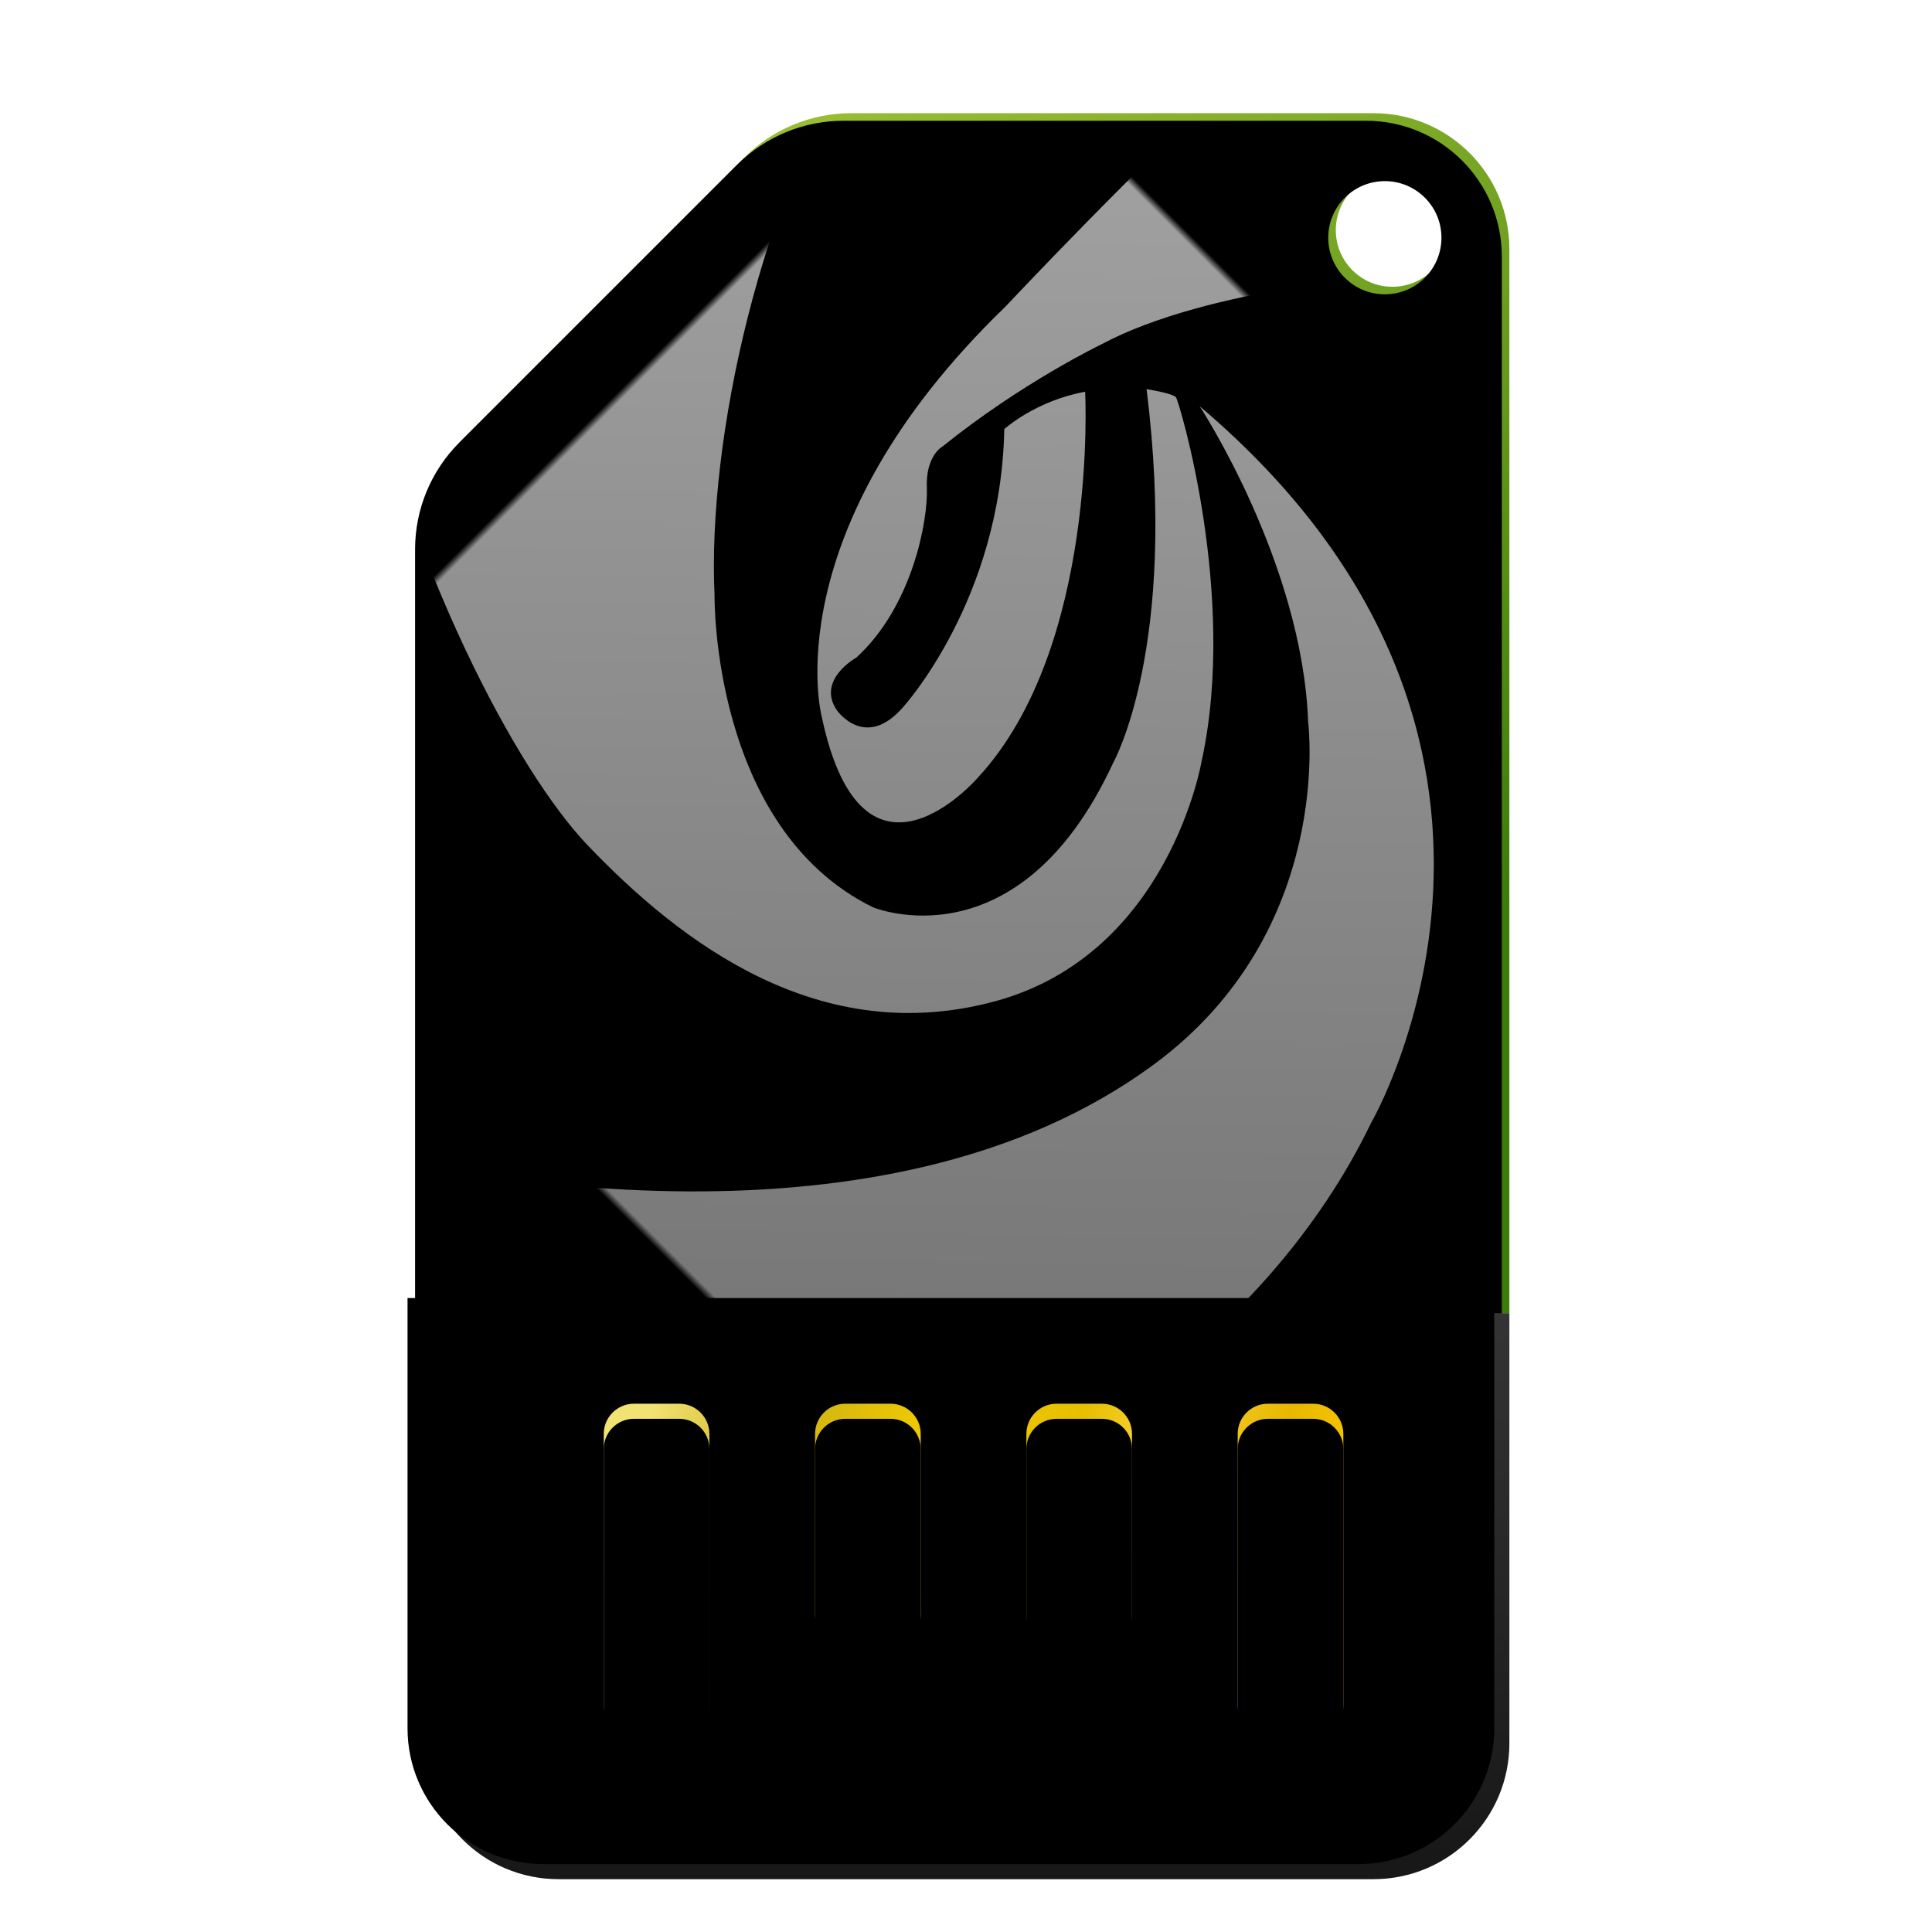 <svg xmlns="http://www.w3.org/2000/svg" xmlns:xlink="http://www.w3.org/1999/xlink" width="256" height="256" viewBox="0 0 256 256">
  <defs>
    <filter id="deepin-boot-maker-a" width="137.5%" height="123.1%" x="-18.8%" y="-11.5%" filterUnits="objectBoundingBox">
      <feOffset dy="4" in="SourceAlpha" result="shadowOffsetOuter1"/>
      <feGaussianBlur in="shadowOffsetOuter1" result="shadowBlurOuter1" stdDeviation="5"/>
      <feComposite in="shadowBlurOuter1" in2="SourceAlpha" operator="out" result="shadowBlurOuter1"/>
      <feColorMatrix in="shadowBlurOuter1" result="shadowMatrixOuter1" values="0 0 0 0 0   0 0 0 0 0   0 0 0 0 0  0 0 0 0.2 0"/>
      <feMerge>
        <feMergeNode in="shadowMatrixOuter1"/>
        <feMergeNode in="SourceGraphic"/>
      </feMerge>
    </filter>
    <linearGradient id="deepin-boot-maker-c" x1="31.976%" x2="72.249%" y1="0%" y2="80.043%">
      <stop offset="0%" stop-color="#9BBE34"/>
      <stop offset="100%" stop-color="#3A7D09"/>
    </linearGradient>
    <path id="deepin-boot-maker-b" d="M126,0 C135.941,-1.82615513e-15 144,8.059 144,18 L144,159 L0,159 L0,56.784 C6.45583431e-15,51.48 2.107,46.393 5.858,42.642 L42.642,5.858 C46.393,2.107 51.48,8.07981693e-15 56.784,0 L126,0 Z M128.5,8 C124.358,8 121,11.358 121,15.5 C121,19.642 124.358,23 128.5,23 C132.642,23 136,19.642 136,15.5 C136,11.358 132.642,8 128.5,8 Z"/>
    <filter id="deepin-boot-maker-d" width="102.1%" height="101.9%" x="-1%" y="-.9%" filterUnits="objectBoundingBox">
      <feGaussianBlur in="SourceAlpha" result="shadowBlurInner1" stdDeviation=".5"/>
      <feOffset dy="2" in="shadowBlurInner1" result="shadowOffsetInner1"/>
      <feComposite in="shadowOffsetInner1" in2="SourceAlpha" k2="-1" k3="1" operator="arithmetic" result="shadowInnerInner1"/>
      <feColorMatrix in="shadowInnerInner1" result="shadowMatrixInner1" values="0 0 0 0 1   0 0 0 0 1   0 0 0 0 1  0 0 0 0.3 0"/>
      <feGaussianBlur in="SourceAlpha" result="shadowBlurInner2" stdDeviation="1"/>
      <feOffset dx="-1" dy="-1" in="shadowBlurInner2" result="shadowOffsetInner2"/>
      <feComposite in="shadowOffsetInner2" in2="SourceAlpha" k2="-1" k3="1" operator="arithmetic" result="shadowInnerInner2"/>
      <feColorMatrix in="shadowInnerInner2" result="shadowMatrixInner2" values="0 0 0 0 0.018   0 0 0 0 0.105   0 0 0 0 0.005  0 0 0 0.354 0"/>
      <feMerge>
        <feMergeNode in="shadowMatrixInner1"/>
        <feMergeNode in="shadowMatrixInner2"/>
      </feMerge>
    </filter>
    <linearGradient id="deepin-boot-maker-e" x1="82.09%" x2="16.982%" y1="23.327%" y2="86.409%">
      <stop offset="0%" stop-color="#FFF" stop-opacity=".647"/>
      <stop offset="100%" stop-color="#FFF"/>
    </linearGradient>
    <linearGradient id="deepin-boot-maker-g" x1="50%" x2="50%" y1="0%" y2="96.171%">
      <stop offset="0%" stop-color="#343434"/>
      <stop offset="100%" stop-color="#181818"/>
    </linearGradient>
    <path id="deepin-boot-maker-h" d="M0,159 L144,159 L144,216 C144,225.941 135.941,234 126,234 L18,234 C8.059,234 1.21743675e-15,225.941 0,216 L0,159 L0,159 Z"/>
    <filter id="deepin-boot-maker-i" width="102.8%" height="105.3%" x="-1.4%" y="-2.7%" filterUnits="objectBoundingBox">
      <feGaussianBlur in="SourceAlpha" result="shadowBlurInner1" stdDeviation="1"/>
      <feOffset dx="-2" dy="-2" in="shadowBlurInner1" result="shadowOffsetInner1"/>
      <feComposite in="shadowOffsetInner1" in2="SourceAlpha" k2="-1" k3="1" operator="arithmetic" result="shadowInnerInner1"/>
      <feColorMatrix in="shadowInnerInner1" values="0 0 0 0 0   0 0 0 0 0   0 0 0 0 0  0 0 0 0.2 0"/>
    </filter>
    <linearGradient id="deepin-boot-maker-j" x1="0%" x2="100%" y1="41.51%" y2="58.478%">
      <stop offset="0%" stop-color="#F1E274"/>
      <stop offset="18.149%" stop-color="#CEB214"/>
      <stop offset="37.816%" stop-color="#F2CC00"/>
      <stop offset="56.473%" stop-color="#E7BF00"/>
      <stop offset="67.568%" stop-color="#F9D53B"/>
      <stop offset="83.443%" stop-color="#E8B800"/>
      <stop offset="100%" stop-color="#FFCF00"/>
    </linearGradient>
    <path id="deepin-boot-maker-k" d="M34,171 C36.209,171 38,172.791 38,175 L38,211 C38,213.209 36.209,215 34,215 L28,215 C25.791,215 24,213.209 24,211 L24,175 C24,172.791 25.791,171 28,171 L34,171 Z M118,171 C120.209,171 122,172.791 122,175 L122,211 C122,213.209 120.209,215 118,215 L112,215 C109.791,215 108,213.209 108,211 L108,175 C108,172.791 109.791,171 112,171 L118,171 Z M90,171 C92.209,171 94,172.791 94,175 L94,199 C94,201.209 92.209,203 90,203 L84,203 C81.791,203 80,201.209 80,199 L80,175 C80,172.791 81.791,171 84,171 L90,171 Z M62,171 C64.209,171 66,172.791 66,175 L66,199 C66,201.209 64.209,203 62,203 L56,203 C53.791,203 52,201.209 52,199 L52,175 C52,172.791 53.791,171 56,171 L62,171 Z"/>
    <filter id="deepin-boot-maker-l" width="102%" height="104.5%" x="-1%" y="-2.3%" filterUnits="objectBoundingBox">
      <feOffset dy="2" in="SourceAlpha" result="shadowOffsetInner1"/>
      <feComposite in="shadowOffsetInner1" in2="SourceAlpha" k2="-1" k3="1" operator="arithmetic" result="shadowInnerInner1"/>
      <feColorMatrix in="shadowInnerInner1" values="0 0 0 0 0.927   0 0 0 0 0.559   0 0 0 0 0  0 0 0 0.5 0"/>
    </filter>
  </defs>
  <g fill="none" fill-rule="evenodd" filter="url(#deepin-boot-maker-a)" transform="translate(56 11)">
    <mask id="deepin-boot-maker-f" fill="#fff">
      <use xlink:href="#deepin-boot-maker-b"/>
    </mask>
    <use fill="url(#deepin-boot-maker-c)" xlink:href="#deepin-boot-maker-b"/>
    <use fill="#000" filter="url(#deepin-boot-maker-d)" xlink:href="#deepin-boot-maker-b"/>
    <path fill="url(#deepin-boot-maker-e)" fill-opacity=".67" fill-rule="nonzero" d="M-29.087,85.645 C-25.258,88.808 -20.84,92.731 -16.565,97.149 C-16.565,97.149 2.648,114.002 18.047,118.661 C18.047,118.661 29.126,122.554 42.568,123.992 C42.568,123.992 45.006,124.727 47.9,121.572 C50.795,118.436 60.328,111.828 70.396,112.284 C70.396,112.284 76.26,113.979 77.158,109.165 C77.158,109.165 78.318,102.716 70.654,103.264 C70.654,103.264 51.4,104.15 35.132,119.833 C35.132,119.833 29.564,119.571 24.053,115.757 C24.053,115.757 46.708,90.539 70.274,89.652 C70.274,89.652 93.548,87.919 79.183,109.987 C79.183,109.987 66.449,131.93 23.591,131.2 C23.591,131.2 -3.546,132.044 -20.007,131.019 C-14.836,142.392 -9.699,153.28 1.328,163.548 C3.993,166.091 6.652,168.873 10.804,169.772 C35.844,164.904 64.174,146.454 77.853,131.4 C77.853,131.4 99.951,109.956 92.234,87.325 C92.234,87.325 84.26,68.065 56.22,78.353 C56.22,78.353 39.244,83.047 18.052,110.243 C18.052,110.243 15.967,107.383 16.063,106.716 C16.157,106.051 28.858,82.377 47.672,70.281 C47.672,70.281 68.841,55.159 89.618,67.093 C110.388,79.021 113.578,101.782 113.156,119.914 C112.841,133.466 104.03,162.253 86.497,190.01 C108.2,187.091 129.071,177.139 145.42,160.206 C156.475,148.755 164.268,135.349 168.823,121.128 C156.237,99.744 124.046,52.836 80.609,46.281 C51.075,41.827 34.072,63.954 34.072,63.954 C19.713,79.407 14.679,103.672 14.679,103.672 C9.044,35.43 65.773,20.455 65.773,20.455 C95.922,9.938 129.916,17.649 153.865,29.908 C150.485,25.312 146.674,20.937 142.431,16.84 C102.02,-22.194 37.84,-21.289 -0.918,18.856 L-7.433,12.563 C34.786,-31.166 104.686,-32.152 148.693,10.355 C192.699,52.862 194.154,122.769 151.935,166.498 C109.715,210.228 39.812,211.216 -4.194,168.71 C-48.201,126.204 -49.653,56.293 -7.433,12.563 L-0.918,18.856 C-18.975,37.559 -28.33,61.48 -29.087,85.645 Z" mask="url(#deepin-boot-maker-f)" transform="rotate(135 72.25 89.532)"/>
    <use fill="url(#deepin-boot-maker-g)" xlink:href="#deepin-boot-maker-h"/>
    <use fill="#000" filter="url(#deepin-boot-maker-i)" xlink:href="#deepin-boot-maker-h"/>
    <use fill="url(#deepin-boot-maker-j)" xlink:href="#deepin-boot-maker-k"/>
    <use fill="#000" filter="url(#deepin-boot-maker-l)" xlink:href="#deepin-boot-maker-k"/>
  </g>
</svg>
